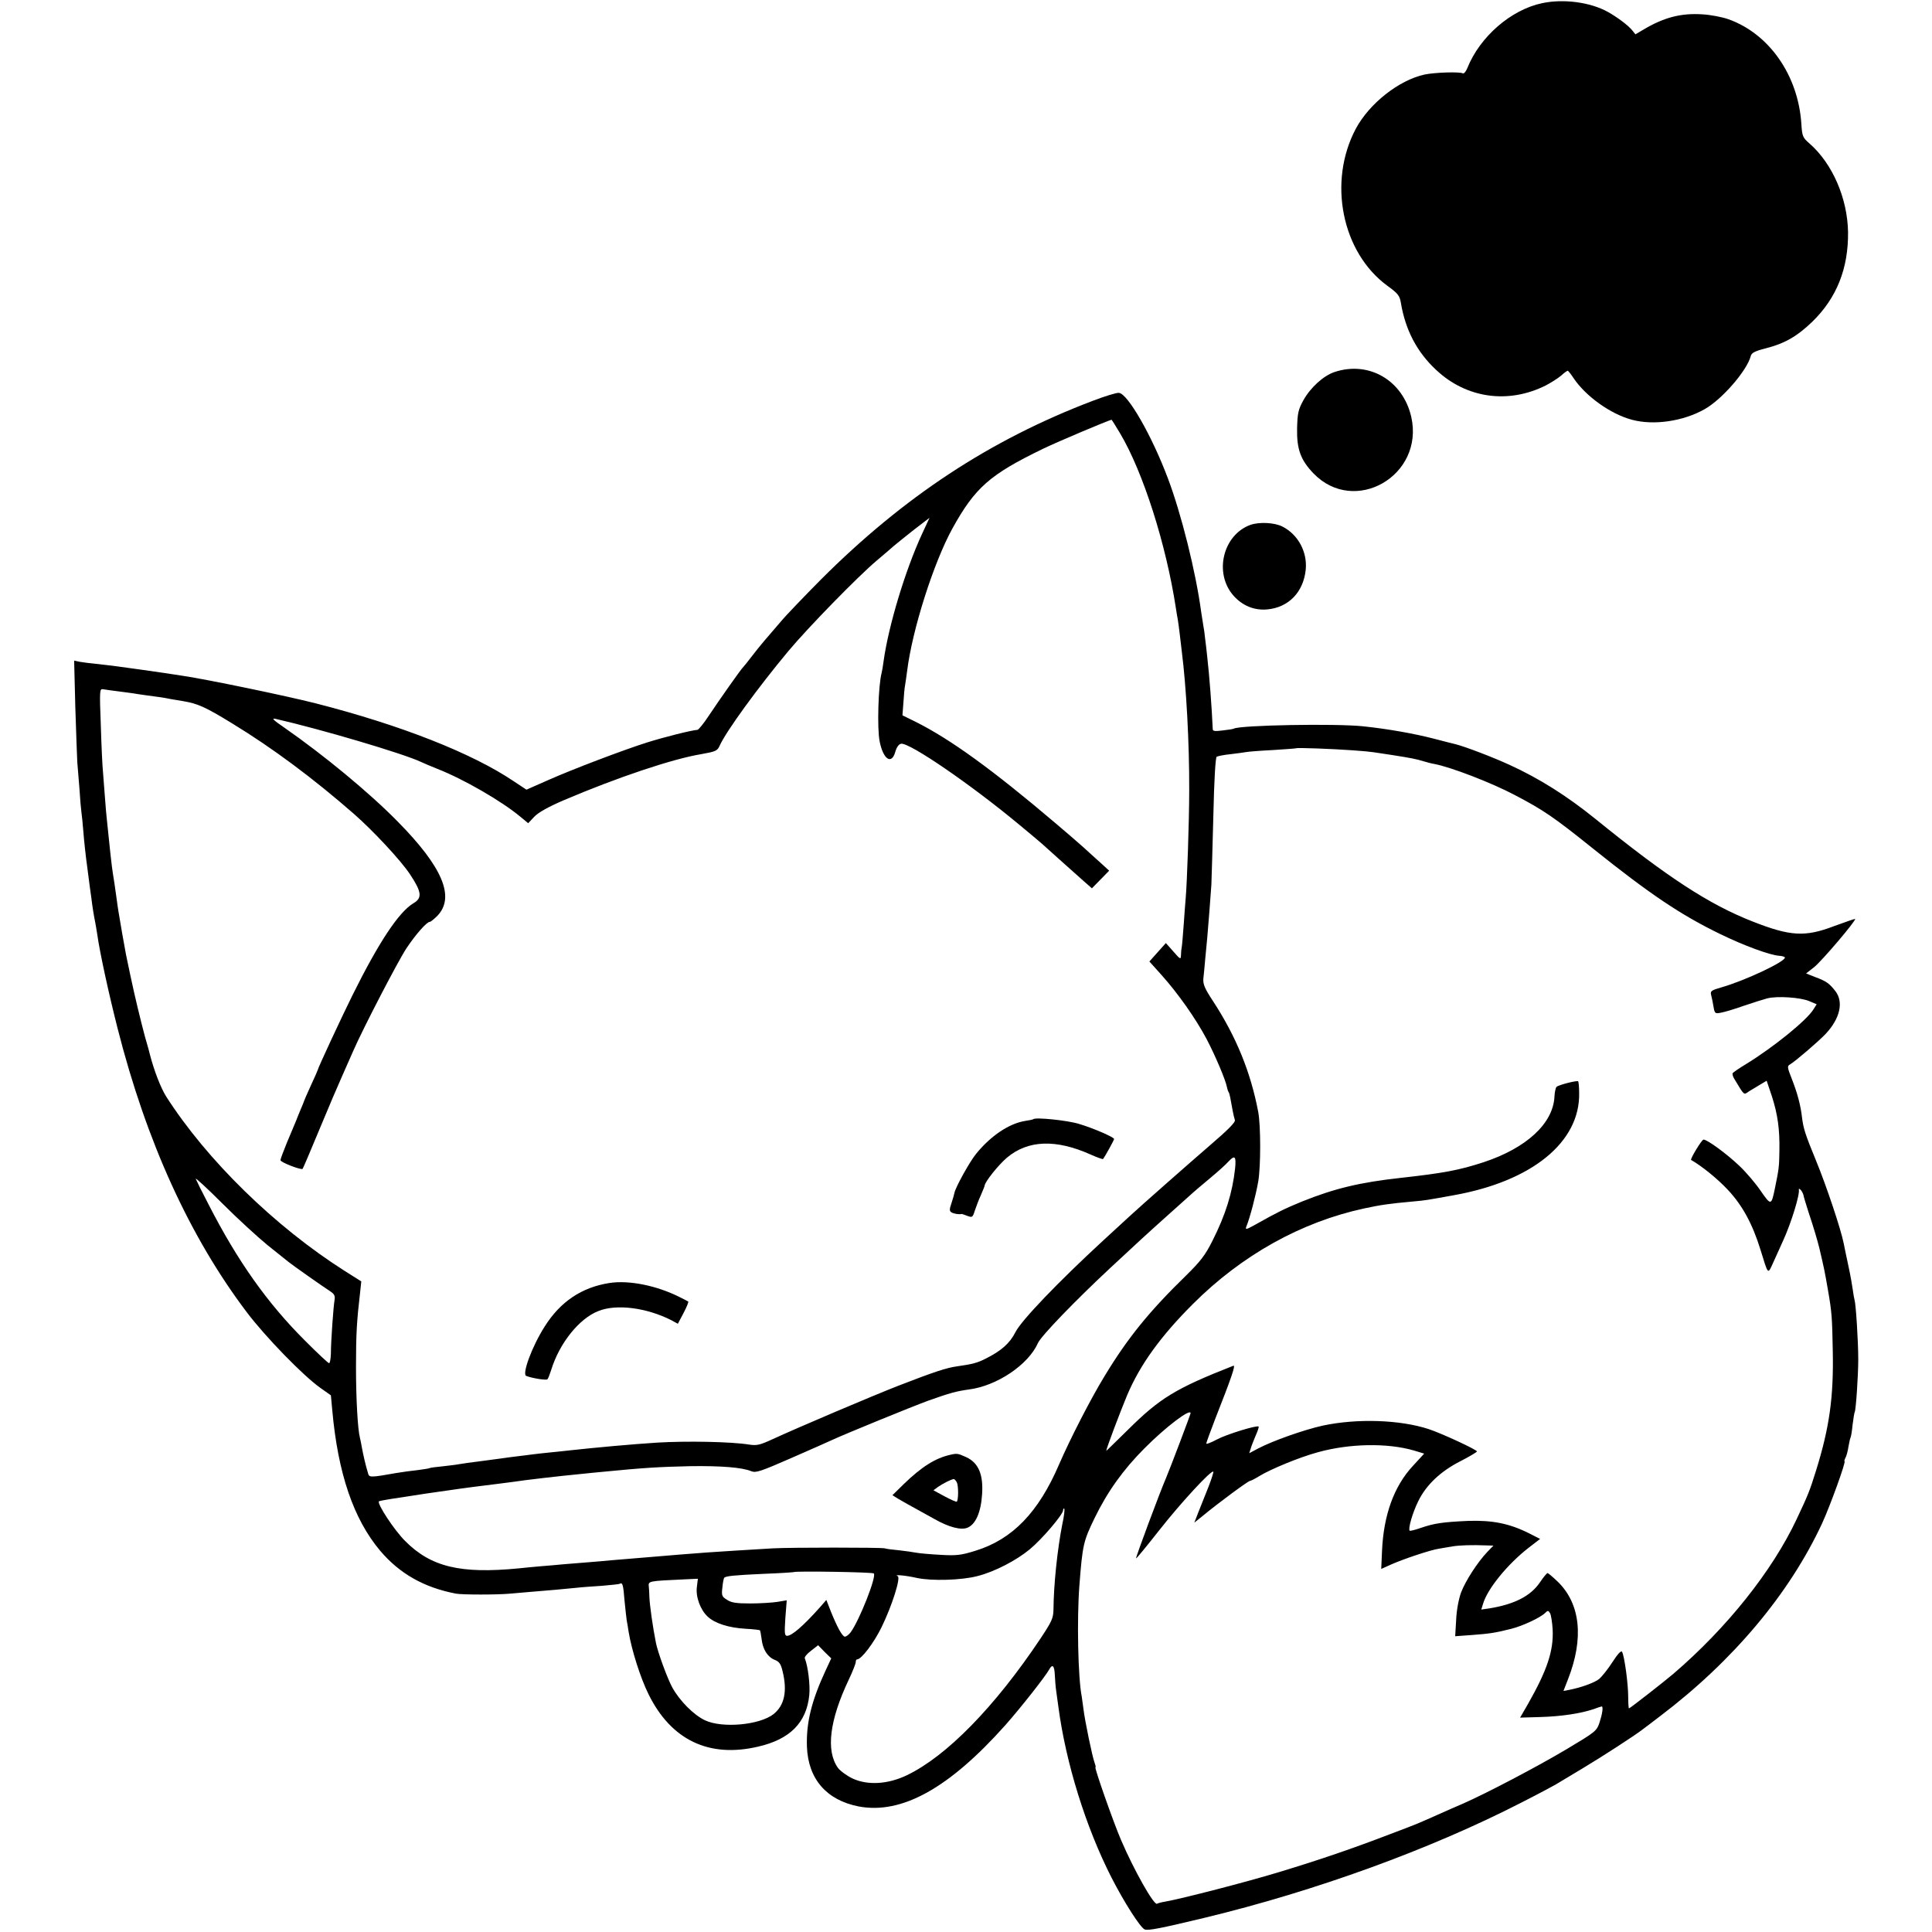 <?xml version="1.0" standalone="no"?>
<!DOCTYPE svg PUBLIC "-//W3C//DTD SVG 20010904//EN"
 "http://www.w3.org/TR/2001/REC-SVG-20010904/DTD/svg10.dtd">
<svg version="1.0" xmlns="http://www.w3.org/2000/svg"
 width="985pt" height="985pt" viewBox="0 0 985 985"
 preserveAspectRatio="xMidYMid meet">
<g transform="translate(0,985) scale(0.1,-0.1)"
fill="#000000" stroke="none">
<path d="M7863 9834 c-159 -33 -318 -171 -382 -331 -7 -18 -18 -30 -23 -27
-15 9 -142 5 -195 -6 -132 -29 -282 -148 -351 -277 -143 -270 -71 -629 160
-799 55 -40 64 -51 70 -87 23 -139 82 -252 180 -343 154 -145 368 -175 559
-79 25 13 60 35 77 49 16 15 32 26 35 26 2 0 16 -17 29 -37 62 -93 189 -184
298 -213 111 -30 262 -8 371 54 89 50 216 197 235 271 4 16 21 25 76 39 98 25
160 61 238 136 124 121 184 271 182 457 -3 172 -79 348 -196 451 -35 30 -38
37 -42 100 -16 248 -164 460 -372 534 -31 11 -92 23 -134 25 -108 7 -196 -16
-301 -79 l-39 -23 -16 20 c-21 26 -76 67 -124 94 -90 50 -226 68 -335 45z"/>
<path d="M6803 7953 c-56 -19 -122 -79 -158 -144 -26 -47 -30 -65 -32 -144 -2
-105 18 -160 83 -228 210 -218 567 -12 499 288 -43 186 -216 287 -392 228z"/>
<path d="M5570 7806 c-523 -199 -963 -489 -1385 -911 -82 -83 -175 -179 -205
-215 -30 -35 -69 -80 -85 -99 -17 -20 -46 -56 -65 -81 -19 -25 -37 -47 -40
-50 -10 -8 -123 -169 -175 -247 -26 -40 -53 -73 -59 -74 -31 -2 -166 -36 -256
-64 -120 -38 -379 -136 -507 -193 l-109 -48 -65 43 c-212 143 -575 286 -1009
397 -153 39 -559 123 -675 140 -22 4 -69 10 -105 16 -83 12 -132 19 -250 35
-14 2 -52 6 -85 10 -33 3 -73 8 -89 11 l-28 6 6 -238 c4 -132 9 -257 10 -279
2 -22 7 -83 11 -135 3 -52 8 -106 10 -120 2 -14 7 -59 10 -100 3 -41 12 -127
21 -190 8 -63 17 -131 20 -150 5 -42 12 -86 19 -120 3 -13 7 -42 11 -65 13
-93 59 -303 104 -480 147 -577 367 -1060 658 -1445 96 -127 287 -323 374 -385
l55 -39 7 -76 c29 -322 108 -554 244 -716 99 -117 224 -188 387 -219 31 -6
212 -6 275 0 53 4 167 15 235 20 33 3 80 8 105 10 25 3 83 7 129 10 47 4 88 8
92 11 13 7 17 -8 23 -86 4 -41 9 -86 11 -100 3 -14 7 -41 10 -60 15 -92 60
-234 101 -317 115 -234 308 -327 559 -268 162 37 247 122 261 263 5 49 -6 145
-23 188 -2 6 12 23 32 38 l36 28 33 -34 34 -33 -28 -60 c-73 -157 -100 -268
-96 -390 6 -165 100 -273 264 -305 219 -41 460 92 748 415 77 87 204 248 223
283 17 31 27 20 29 -30 1 -24 4 -60 7 -80 3 -21 8 -57 11 -80 38 -286 139
-612 271 -871 65 -127 147 -255 169 -264 18 -7 83 6 304 59 568 137 1151 349
1615 587 83 42 161 84 175 92 14 8 77 46 140 84 97 58 270 170 305 198 6 4 45
34 87 66 374 283 662 627 828 985 41 89 123 316 114 316 -2 0 0 8 5 18 5 9 12
34 15 56 4 21 8 41 10 45 3 4 8 34 11 66 4 33 9 63 11 66 6 10 18 185 18 269
0 90 -12 282 -19 303 -2 6 -6 30 -9 52 -3 22 -12 74 -21 115 -9 41 -20 95 -25
120 -15 75 -88 293 -141 422 -56 136 -65 165 -72 223 -7 61 -24 124 -52 195
-23 58 -24 65 -9 73 26 15 145 117 182 156 73 78 92 162 50 217 -31 40 -46 51
-102 72 l-48 19 41 32 c38 30 216 239 209 246 -2 1 -50 -16 -108 -37 -147 -56
-222 -52 -415 24 -222 87 -435 226 -800 522 -146 118 -287 207 -438 276 -87
40 -226 93 -277 106 -8 2 -58 14 -110 28 -100 26 -236 50 -360 63 -140 15
-630 6 -660 -12 -3 -2 -28 -6 -56 -9 -38 -5 -51 -4 -51 6 -5 112 -17 273 -28
368 -3 30 -8 73 -11 95 -2 22 -6 51 -9 65 -2 14 -7 45 -11 70 -27 203 -102
503 -170 682 -82 218 -204 430 -249 435 -11 2 -72 -17 -135 -41z m141 -166
c117 -197 234 -564 284 -890 3 -19 7 -46 10 -60 2 -14 7 -47 10 -75 3 -27 8
-66 10 -85 23 -179 39 -470 38 -710 0 -155 -11 -472 -18 -550 -2 -19 -6 -79
-10 -133 -4 -53 -8 -105 -10 -115 -2 -9 -4 -28 -4 -42 -1 -23 -3 -22 -39 19
l-38 43 -42 -47 -42 -47 62 -69 c85 -95 175 -223 230 -327 45 -86 96 -207 103
-243 2 -11 6 -23 9 -27 5 -8 9 -29 21 -97 3 -16 8 -37 11 -46 3 -11 -37 -51
-128 -129 -110 -95 -344 -301 -408 -360 -9 -8 -70 -64 -136 -125 -231 -213
-417 -407 -447 -467 -29 -57 -72 -95 -152 -135 -41 -21 -67 -28 -145 -39 -53
-7 -117 -28 -300 -99 -138 -54 -505 -210 -640 -272 -65 -30 -81 -34 -120 -28
-94 15 -320 19 -470 10 -126 -8 -314 -25 -450 -40 -19 -2 -62 -7 -95 -10 -33
-3 -73 -8 -90 -10 -16 -2 -52 -7 -80 -10 -27 -3 -61 -8 -75 -10 -14 -2 -47 -6
-75 -10 -108 -14 -121 -16 -145 -20 -14 -3 -52 -7 -85 -11 -33 -3 -62 -7 -65
-9 -3 -2 -30 -6 -60 -10 -30 -3 -80 -10 -110 -15 -129 -23 -138 -23 -143 -3
-13 41 -26 100 -32 133 -3 19 -8 42 -10 50 -11 42 -20 195 -20 360 0 172 4
235 21 381 l6 56 -84 53 c-356 226 -703 565 -911 890 -28 45 -62 133 -83 215
-1 6 -12 46 -25 90 -23 87 -50 197 -75 315 -22 103 -22 103 -40 205 -21 122
-23 134 -29 180 -7 54 -17 117 -20 135 -4 21 -20 166 -29 260 -3 25 -8 81 -11
125 -3 44 -8 103 -10 130 -3 28 -8 134 -11 237 -7 182 -6 187 12 184 11 -2 47
-7 79 -11 33 -4 67 -9 75 -10 14 -3 109 -16 140 -20 8 -1 31 -5 50 -9 19 -3
46 -8 60 -10 78 -13 115 -29 255 -115 205 -125 413 -280 620 -461 96 -84 239
-237 285 -307 60 -90 64 -121 18 -148 -74 -44 -176 -197 -311 -469 -57 -115
-177 -373 -177 -381 0 -2 -16 -38 -35 -79 -19 -42 -35 -78 -35 -80 0 -2 -8
-21 -17 -42 -9 -22 -17 -41 -18 -44 -1 -3 -5 -14 -10 -25 -5 -11 -23 -56 -42
-100 -18 -44 -33 -84 -33 -90 0 -11 107 -52 113 -44 2 2 41 93 86 202 45 109
97 230 115 270 18 40 43 97 56 127 51 117 228 458 272 525 48 72 104 135 119
135 5 0 22 14 39 31 91 95 27 248 -202 480 -145 148 -377 339 -578 479 -57 39
-68 50 -45 45 232 -53 648 -176 740 -219 17 -8 55 -24 85 -36 133 -52 327
-164 423 -244 l40 -33 31 33 c21 22 71 50 150 84 272 116 555 211 701 235 73
13 83 17 94 43 34 75 195 296 350 482 101 121 357 383 451 462 30 26 69 58 85
73 17 14 65 53 107 86 l77 59 -38 -82 c-86 -186 -171 -469 -196 -648 -3 -25
-8 -52 -10 -60 -17 -63 -24 -285 -10 -351 18 -90 60 -119 79 -54 7 25 18 41
30 43 41 8 354 -206 603 -413 59 -49 113 -94 119 -100 11 -10 132 -119 210
-188 l41 -36 44 45 44 45 -45 41 c-25 22 -63 57 -85 77 -22 20 -88 77 -146
126 -318 270 -533 426 -711 515 l-67 33 5 66 c2 36 6 77 9 91 2 14 7 45 10 70
26 209 135 552 231 726 115 208 191 275 462 406 79 38 326 142 349 148 1 0 21
-31 44 -70z m1181 -1615 c48 -3 98 -8 110 -10 13 -2 55 -8 93 -14 102 -16 126
-21 162 -32 17 -5 42 -12 56 -14 84 -16 293 -96 413 -160 143 -75 196 -111
394 -270 292 -234 450 -340 650 -437 121 -59 254 -108 302 -111 15 -1 28 -5
28 -9 0 -22 -207 -119 -324 -152 -52 -15 -57 -19 -52 -39 3 -12 9 -39 12 -59
6 -35 8 -37 38 -31 17 3 69 18 116 35 47 16 101 33 120 38 51 13 169 5 214
-14 l38 -16 -17 -27 c-35 -56 -203 -192 -343 -278 -35 -21 -65 -42 -68 -46 -3
-5 1 -19 9 -31 52 -86 46 -81 74 -62 15 9 41 25 58 35 l32 19 26 -77 c30 -93
41 -169 39 -280 -1 -83 -3 -94 -23 -192 -18 -88 -20 -88 -72 -13 -25 37 -74
95 -109 128 -63 60 -163 134 -183 134 -9 0 -70 -101 -63 -104 52 -29 136 -97
187 -152 75 -80 126 -175 166 -304 41 -133 37 -129 65 -68 13 29 36 80 51 113
42 92 86 236 80 260 -1 6 3 5 9 -1 6 -6 12 -18 14 -25 1 -8 14 -50 28 -94 23
-68 44 -139 54 -180 26 -111 26 -112 44 -215 19 -109 21 -138 24 -305 5 -239
-17 -394 -86 -615 -32 -103 -41 -124 -98 -245 -124 -264 -356 -555 -629 -789
-46 -39 -221 -176 -226 -176 -2 0 -4 28 -4 61 0 65 -19 205 -31 227 -4 9 -21
-8 -50 -53 -23 -36 -54 -74 -67 -85 -24 -19 -90 -43 -150 -55 l-32 -6 23 59
c82 209 64 385 -52 498 -25 24 -49 44 -52 44 -4 0 -22 -22 -40 -49 -47 -68
-128 -110 -256 -131 l-42 -6 9 29 c22 76 125 203 235 288 l56 43 -55 28 c-101
51 -188 68 -312 64 -130 -6 -172 -12 -242 -36 -28 -10 -54 -16 -56 -14 -9 9
14 90 43 149 40 83 113 153 215 205 47 24 85 47 85 50 0 9 -182 93 -246 114
-147 48 -365 55 -539 18 -96 -21 -257 -78 -331 -117 l-45 -24 7 22 c3 12 15
42 25 66 11 24 18 46 16 48 -9 8 -165 -40 -213 -66 -30 -16 -54 -25 -54 -21 0
5 20 59 44 122 85 216 107 280 94 275 -295 -116 -375 -165 -540 -329 -60 -59
-108 -106 -108 -105 0 11 70 196 107 285 66 155 170 299 334 463 251 251 554
419 874 488 85 18 122 24 255 36 57 5 62 6 200 31 401 71 647 272 641 523 0
30 -3 56 -5 58 -5 6 -99 -18 -110 -28 -5 -4 -10 -28 -11 -52 -8 -136 -143
-260 -360 -332 -125 -41 -206 -56 -422 -80 -210 -23 -339 -54 -508 -122 -87
-36 -120 -52 -234 -116 -47 -26 -53 -28 -47 -11 18 43 48 157 61 231 13 77 13
281 0 353 -38 202 -112 384 -230 565 -43 65 -52 87 -50 115 2 19 7 67 10 105
4 39 8 86 10 105 5 57 17 210 21 270 1 30 6 188 10 350 4 187 11 297 17 302 6
3 38 10 71 13 34 4 70 9 81 11 11 2 72 7 135 10 63 4 116 8 118 9 4 4 187 -3
284 -10z m-595 -2132 c-14 -126 -49 -237 -115 -368 -37 -74 -61 -105 -133
-176 -189 -184 -299 -319 -417 -514 -70 -114 -176 -321 -232 -450 -105 -245
-238 -383 -426 -441 -74 -23 -96 -26 -181 -21 -54 3 -109 8 -123 11 -14 3 -52
8 -85 12 -33 3 -66 7 -74 10 -16 5 -480 5 -571 0 -106 -6 -276 -17 -335 -21
-93 -7 -195 -15 -250 -20 -108 -9 -192 -16 -241 -20 -27 -3 -79 -7 -115 -10
-35 -3 -91 -7 -124 -10 -33 -3 -85 -8 -115 -10 -30 -3 -82 -7 -115 -11 -298
-29 -448 7 -580 140 -55 55 -144 190 -133 202 3 2 52 11 109 19 57 9 115 18
129 20 27 4 99 14 140 20 44 7 164 22 229 30 23 3 55 7 70 9 64 10 246 31 351
41 36 4 81 8 100 10 226 22 291 26 460 30 156 2 263 -6 311 -26 23 -9 49 0
200 66 96 42 189 83 208 92 78 36 412 172 491 201 115 41 146 49 210 58 142
18 303 126 352 237 17 37 189 215 368 382 122 114 205 190 289 265 46 41 98
88 115 103 17 16 64 56 105 90 41 34 83 72 94 85 33 35 40 27 34 -35z m-4932
-392 c50 -40 97 -78 105 -84 22 -18 180 -129 213 -150 21 -14 26 -23 23 -43
-6 -31 -19 -213 -19 -276 -1 -27 -5 -48 -9 -48 -5 0 -59 51 -121 113 -194 193
-346 408 -494 697 -33 63 -62 122 -65 130 -3 8 58 -48 136 -126 77 -77 182
-173 231 -213z m4705 -856 c0 -6 -105 -283 -125 -330 -31 -71 -156 -407 -153
-410 2 -2 55 63 118 143 110 140 266 309 276 299 2 -2 -9 -37 -25 -78 -16 -41
-39 -98 -51 -128 l-21 -54 46 37 c76 63 229 176 238 176 4 0 24 10 45 23 58
36 208 98 301 123 162 45 355 48 489 9 l53 -16 -57 -62 c-97 -104 -150 -251
-158 -434 l-4 -92 51 23 c63 28 201 74 242 80 17 3 48 8 70 12 38 6 99 8 174
5 l35 -1 -31 -32 c-51 -54 -111 -147 -134 -207 -12 -33 -23 -90 -25 -139 l-5
-84 83 6 c94 7 119 11 200 31 61 15 152 58 176 82 13 13 16 13 25 -2 5 -10 11
-48 13 -84 5 -107 -28 -206 -125 -377 l-41 -71 103 3 c107 3 205 18 271 40 21
8 40 14 42 14 9 0 3 -39 -11 -82 -15 -44 -21 -48 -168 -136 -153 -91 -407
-224 -527 -277 -36 -15 -94 -41 -130 -57 -97 -43 -94 -43 -240 -98 -193 -74
-359 -131 -567 -194 -167 -51 -501 -137 -582 -151 -19 -3 -38 -8 -42 -11 -16
-9 -118 172 -184 326 -39 91 -137 370 -130 370 3 0 0 11 -5 25 -11 29 -49 212
-56 271 -3 23 -7 53 -9 65 -19 95 -25 394 -12 564 16 210 21 228 77 344 66
136 147 249 255 357 108 109 235 205 235 179z m-654 -566 c-25 -127 -44 -307
-45 -434 -1 -46 -8 -61 -67 -150 -232 -347 -478 -599 -681 -696 -96 -46 -198
-52 -275 -17 -30 14 -64 39 -76 55 -62 87 -43 242 55 449 21 44 37 85 36 92 0
6 3 12 7 12 22 0 86 85 125 165 54 111 98 252 82 259 -25 10 41 4 98 -9 74
-16 228 -12 310 10 86 22 196 79 265 136 63 52 170 178 170 199 0 7 3 11 6 8
3 -3 -1 -39 -10 -79z m-961 -251 c15 -15 -73 -238 -118 -300 -11 -14 -25 -24
-31 -22 -14 5 -38 49 -70 128 l-23 59 -34 -39 c-83 -93 -142 -144 -166 -144
-13 0 -14 13 -9 91 l7 90 -48 -8 c-26 -4 -89 -8 -138 -8 -72 0 -97 4 -119 19
-26 16 -28 22 -23 63 2 24 7 46 9 49 10 9 49 13 201 20 83 3 153 8 155 9 7 6
401 0 407 -7z m-902 -68 c-7 -50 17 -117 55 -152 36 -34 106 -57 193 -62 39
-2 72 -6 74 -8 1 -1 5 -22 8 -45 6 -53 31 -92 68 -106 22 -9 30 -20 39 -58 25
-102 9 -174 -46 -218 -71 -56 -261 -73 -349 -32 -58 27 -130 100 -167 167 -25
45 -75 182 -84 229 -16 80 -31 188 -33 229 -1 27 -2 52 -3 55 -3 31 -7 30 184
39 l66 3 -5 -41z"/>
<path d="M5268 4144 c-2 -2 -21 -6 -42 -9 -81 -13 -174 -75 -249 -167 -33 -40
-106 -172 -111 -200 -1 -7 -8 -30 -15 -52 -11 -32 -11 -40 0 -47 11 -7 40 -12
52 -8 1 0 14 -4 29 -10 25 -9 27 -8 38 27 7 20 20 56 31 79 10 24 19 45 19 48
0 18 71 107 114 143 107 90 249 95 426 16 33 -15 62 -25 64 -23 8 10 56 96 56
102 0 9 -105 55 -179 77 -58 18 -222 35 -233 24z"/>
<path d="M3108 3309 c-142 -22 -251 -95 -331 -222 -65 -102 -117 -244 -94
-252 35 -13 103 -23 108 -17 4 4 12 25 19 47 42 137 143 263 241 301 92 37
245 17 370 -46 l35 -19 29 55 c16 30 26 56 24 58 -2 2 -22 12 -44 23 -117 59
-258 87 -357 72z"/>
<path d="M4845 2433 c-76 -17 -145 -60 -238 -150 l-57 -56 27 -17 c25 -15 52
-30 188 -105 74 -42 135 -57 167 -44 42 17 69 78 75 170 7 101 -18 161 -81
190 -42 19 -47 20 -81 12z m33 -140 c9 -17 9 -90 0 -99 -3 -2 -30 10 -62 27
l-57 31 23 17 c23 16 67 39 80 40 4 1 11 -7 16 -16z"/>
<path d="M6375 7174 c-140 -51 -187 -245 -87 -360 46 -52 106 -77 173 -71 109
10 184 88 196 202 9 90 -38 179 -118 220 -40 21 -118 25 -164 9z"/>
</g>
</svg>
